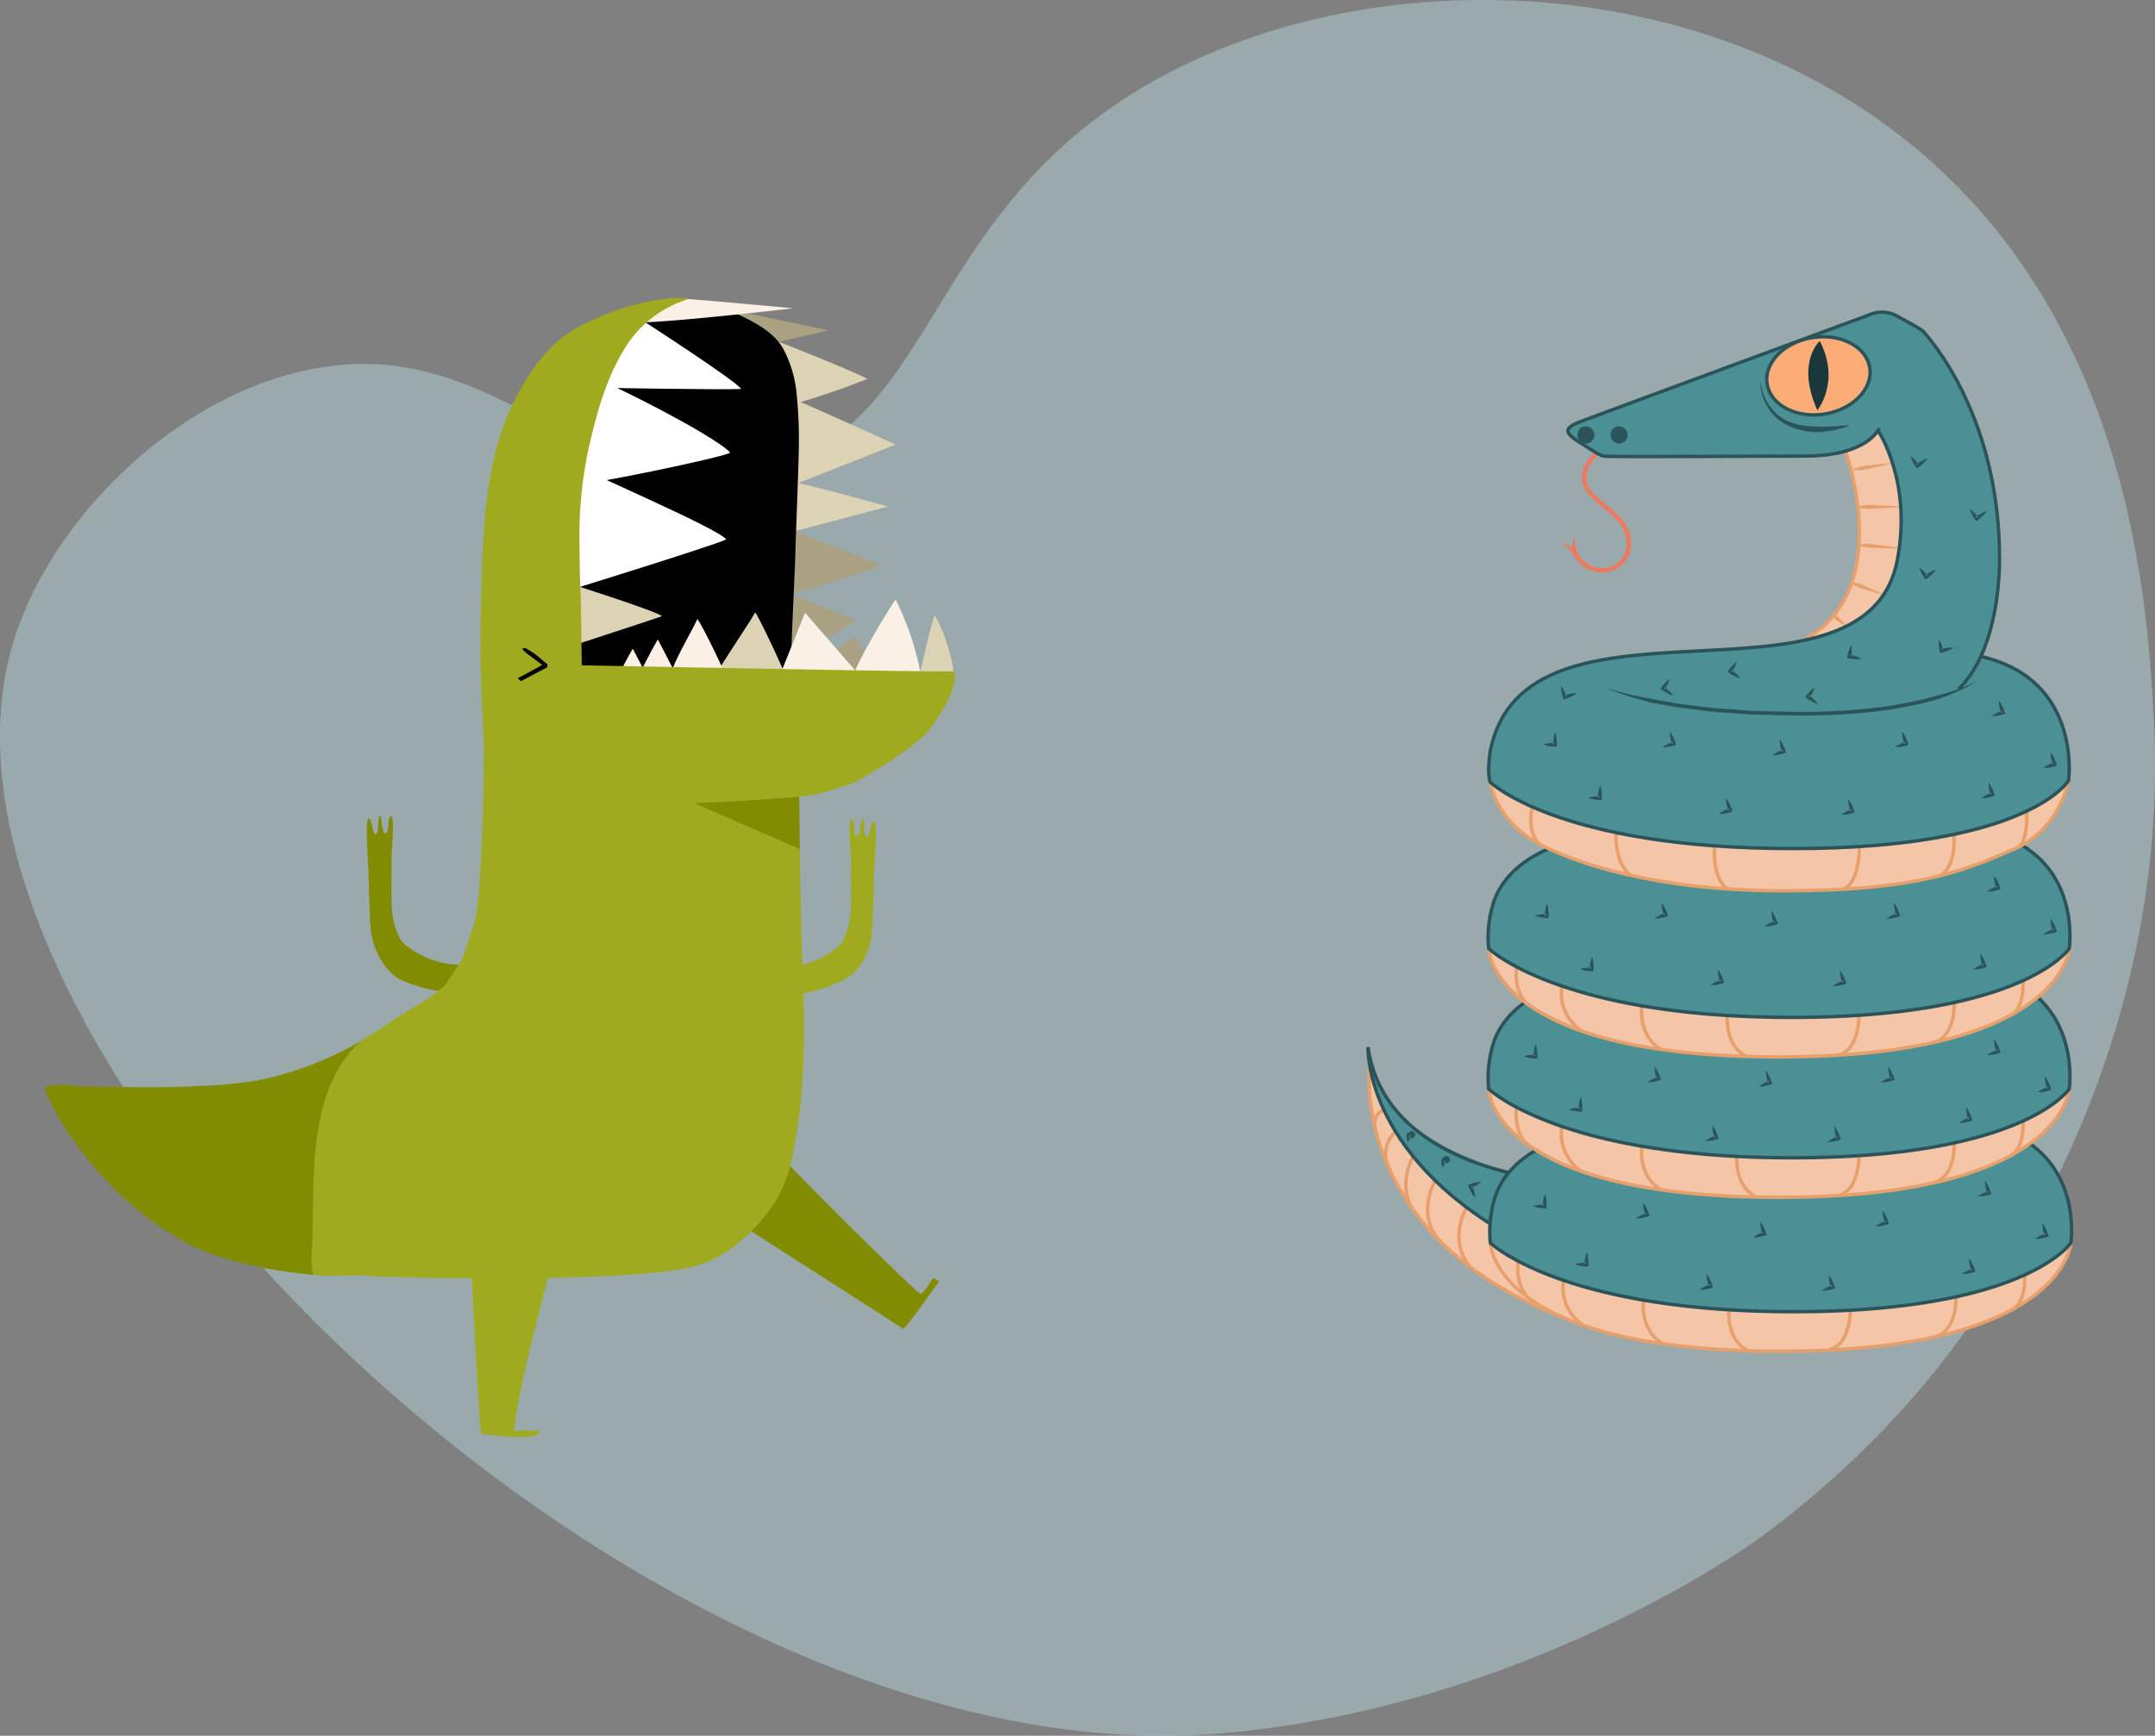 <svg xmlns="http://www.w3.org/2000/svg" width="435" height="350.387" viewBox="0 0 435 350.387"><rect x="0" y="0" width="435" height="350.387" fill="#808080" stroke="none"/><defs><style>.a{fill:#b6d7db;opacity:0.49;}.b{fill:#828c00;}.c{fill:#a0aa1e;}.d{fill:#aaa082;}.e{fill:#dcd2b4;}.f{fill:linen;}.g{fill:#fff;}.h{fill:#f4c5a6;}.h,.j,.l,.n,.o,.p,.q{fill-rule:evenodd;}.i,.k,.m{fill:none;}.i{stroke:#e7a06b;}.i,.k{stroke-width:0.688px;}.j{fill:#4b9095;}.k{stroke:#2b535a;}.l{fill:#e7a06b;}.m{stroke:#ea7b61;stroke-width:0.894px;}.n{fill:#ea7b61;}.o{fill:#fbac77;}.p{fill:#2b535a;}.q{fill:#1a383b;}</style></defs><g transform="translate(-611.048 -394.693)"><path class="a" d="M1045.732,538.572c-1.336-22.566-4.734-79.94-50.4-115.915-45.637-35.955-114.528-35.6-156.9-8.3-42.029,27.075-39.085,68.491-75.215,75.576-34.174,6.7-51.058-27.557-88.367-20.9-28.072,5.006-53.886,30.709-61.254,55.757C589.656,606.19,739.052,753.848,856.422,744.671c62.772-4.909,109.819-39.515,109.819-39.515a193.006,193.006,0,0,0,30.141-27.435C1005.5,667.387,1050.222,614.368,1045.732,538.572Z" transform="translate(0 0)"/><g transform="translate(620.068 454.849)"><path class="b" d="M646.391,609.46c9.939,5.618,26.3,6.81,26.3,6.81s17.566-49.288,14.349-49.337c-2.078-.03-9.7,6.559-24.282,9.83-8.04,1.8-23.946,1.656-26.153,1.621-3.178-.048-6.359-.106-9.508-.112-2.119,0-6.684-.854-8.58.175C619.019,581.427,628.263,599.219,646.391,609.46Z" transform="translate(-618.517 -419.085)"/><path class="b" d="M674.137,534.786c.758,0,.382-3.756.865-3.756s.271,3.651,1.134,3.594.324-3.483,1.129-3.483.047,7.223.08,9.3c.047,2.811-.075,5.635.047,8.442a15.307,15.307,0,0,0,1.78,7.2c.753,1.283,5.455,4.553,10.469,4.958a24.1,24.1,0,0,0,8.958-.917l3.355,5.085a44.369,44.369,0,0,1-13.251,1.441,28.718,28.718,0,0,1-10-2.728c-3.419-2.264-5.385-6.769-5.6-10.446-.207-3.478-.291-6.981-.386-10.468-.08-3.1-.774-11.127,0-11.343S673.4,534.786,674.137,534.786Z" transform="translate(-607.339 -426.54)"/><path class="b" d="M723.362,594.768l11.471-15.828C751,596.144,769.857,614.532,773.526,617.7c1.267-.882,1.716-2.258,2.6-3.281l1.182.685c-1.208,1.482-5.735,8.3-7.294,9.577C768.676,623.7,723.362,594.768,723.362,594.768Z" transform="translate(-596.747 -416.592)"/><path class="c" d="M672.375,581.082c1.733-1.663,4.118-2.639,5.967-4.017,2.821-2.11,6.149-3.651,9.011-5.745.927-.67,2.762-2.216,2.762-2.216l3.355-5.086s2.4-6.526,2.793-8.674c1.591-8.62,1.675-34.241,1.728-43l60.317,16.825,3.387,12.485s.133,12.841.377,19.224c.483,12.637,1,24.8-.918,37.356-.873,5.745-1.818,11.2-5.352,15.976-3.711,5.007-8.115,9.138-14.115,11.291-11.089,3.972-63.021,2.711-66.689,2.336-3.816-.389-7.812.244-11.586-.232-.583-2.811-.106-6.2-.064-9.058C663.518,606.59,662.924,590.145,672.375,581.082Z" transform="translate(-609.255 -430.42)"/><path class="b" d="M750.333,524.167,750.5,539.2l-33.5-14.574,33.338-.458" transform="translate(-598.069 -427.965)"/><path class="c" d="M760.677,535.223c-.758,0-.382-3.757-.865-3.757s-.271,3.652-1.133,3.594-.325-3.482-1.13-3.482-.047,7.223-.08,9.3c-.047,2.811.075,5.635-.047,8.441a15.252,15.252,0,0,1-1.78,7.2c-.754,1.281-5.455,4.553-10.469,4.958-5.1.418-10.522-2.036-11.878-1.793a44.056,44.056,0,0,1-.058,5.16l.419.723c1.7.105,6.19,2.025,12.471,1.519a29.455,29.455,0,0,0,10.49-3.356c3.419-2.258,4.886-6.141,5.1-9.818.205-3.478.29-6.981.386-10.468.085-3.1.779-11.127,0-11.343S761.429,535.223,760.677,535.223Z" transform="translate(-594.697 -426.449)"/><path class="c" d="M712.314,587.441s-13.6,47.913-13.6,56.021c.731.127,4.563-.394,5.119.391-.466,1.61-9.906.575-11.82.263-.587-1.745-3.02-55.229-3.02-55.229Z" transform="translate(-603.884 -414.827)"/><g transform="translate(87.977)"><path class="d" d="M730.9,446.019l22.579,4.7L742.192,453.3l-11.29-7.286" transform="translate(-683.158 -444.192)"/><path class="d" d="M743.915,509.617,756,501.108a96.513,96.513,0,0,0,5.169,8.324Z" transform="translate(-680.456 -432.753)"/><path class="e" d="M742.418,479.406l22.149-8.754s-17.789-8.12-21.594-9.581C742.789,463.429,742.418,479.406,742.418,479.406Z" transform="translate(-680.767 -441.066)"/><path class="d" d="M741.844,482.766l.488,14.061s17.141-5.176,19.447-6.362C761.779,490.38,741.844,482.766,741.844,482.766Z" transform="translate(-680.886 -436.561)"/><path class="e" d="M742.174,475c-.292,2.8.826,10.584.826,10.584l20.072-5.318S745.132,475.235,742.174,475Z" transform="translate(-680.828 -438.173)"/><path class="e" d="M738.279,450.694c1.373,1.851,1.961,13.432,2.852,14.941a150.128,150.128,0,0,0,18.551-6.078C756.931,457.934,738.3,450.631,738.279,450.694Z" transform="translate(-681.627 -443.221)"/><path class="d" d="M741.7,493.422l15.254,6.01-14.883,8.54-.371-14.551" transform="translate(-680.916 -434.349)"/><path d="M705.008,476.755c3.308-19.274,11.974-29.061,11.974-29.061s11.131-2.987,13.755-2.877c3.784.155,13.251,3.525,17.2,7.351a10.256,10.256,0,0,1,2.258,3.012,24.461,24.461,0,0,1,2.374,7.873,91.5,91.5,0,0,1,.53,10.62c0,3.694-.652,19.227-.738,23.316-.03,1.477-.615,13.47-.7,16.519,0,.713-.583,9.671-.583,9.671l-46.605-2.559S702.083,493.8,705.008,476.755Z" transform="translate(-688.837 -444.442)"/><path class="f" d="M749.354,446.557s-14.978-1.4-21.117-1.862a10.078,10.078,0,0,0-4.568.528c-2.609-.091-5,3-7.649,4C717.536,450.3,749.354,446.557,749.354,446.557Z" transform="translate(-686.249 -444.48)"/><path class="g" d="M706.246,479.723c2.3.348,31.436-5.7,32.512-6.606-3.492-3.735-27.143-15.55-29.969-16.1C707.449,460.592,705,477.913,706.246,479.723Z" transform="translate(-688.349 -441.907)"/><path class="g" d="M705.807,471.638c2.767,1.826,30.275,13.469,32.448,15.981-2.99,1.383-32.984,10.653-32.984,10.653S703.273,469.95,705.807,471.638Z" transform="translate(-688.636 -438.887)"/><path class="e" d="M705.624,492.046l.255,13.138s19.181-6.263,19.192-6.332C722.8,497.432,705.624,492.046,705.624,492.046Z" transform="translate(-688.407 -434.635)"/><path class="f" d="M753.778,510c4.526.249,9.038.064,13.552.321a57.09,57.09,0,0,0-5.146-15.42C760.515,497.282,754.621,507.133,753.778,510Z" transform="translate(-678.408 -434.041)"/><path class="f" d="M746.563,497.11l-5.549,13.807,17.438-.132L746.563,497.11" transform="translate(-681.059 -433.583)"/><path class="e" d="M746.452,513.2c-1.532-3.889-5.449-12.372-7.474-16.034h-.222c-1.06,2.111-9.5,14.161-9.011,14.978C731.956,512.414,744.358,514.178,746.452,513.2Z" transform="translate(-683.403 -433.572)"/><path class="f" d="M722.97,511.008c.275.1,9.54-.686,11.475-.935-.328-1.366-5.183-11.268-5.868-11.9C727.682,500.355,722.53,508.612,722.97,511.008Z" transform="translate(-684.811 -433.363)"/><path class="f" d="M717.8,508.961c1.654-3.555,3.863-7.387,3.863-7.387s2.121,3.989,3.791,7.387Z" transform="translate(-685.878 -432.656)"/><path class="f" d="M713.611,510.508c1.653-3.552,3.869-7.387,3.869-7.387s2.119,3.989,3.784,7.387Z" transform="translate(-686.749 -432.335)"/><path class="e" d="M771.575,510.342c.6-2.11-1.978-10.231-3.744-12.8-.778,1.673-3.255,13.116-3.255,13.116S770.154,510.611,771.575,510.342Z" transform="translate(-676.166 -433.493)"/><path class="g" d="M719.647,447.858,709,461.893s27.524.485,31.309.285C739.322,460.526,719.647,447.858,719.647,447.858Z" transform="translate(-687.706 -443.81)"/><path class="c" d="M691.42,509.572c.349-14.461.094-31.471,6.932-44.615,3.3-6.332,7.167-11.849,13.782-15.1A50.366,50.366,0,0,1,722.8,445.78c3-.692,7.549-1.731,10.575-1.055a22.6,22.6,0,0,0-13.193,10.463C716.6,461.123,714.73,468.1,713.2,474.8a84.213,84.213,0,0,0-1.855,19.52c.042,3.293.059,6.6.233,9.872.037.644.228,14.457.228,14.457s74.878,1.477,75.1,1.208c1.315,2.9-3.445,9.957-5.12,12.009-2.745,3.356-13.494,9.882-15.116,10.457a63.525,63.525,0,0,1-6.7,2.153c-4.181.965-8.522.976-12.8,1.334-30.571,2.295-46.339-1.752-54.768-3.724C691.923,531.257,691.159,520.452,691.42,509.572Z" transform="translate(-691.367 -444.506)"/><path d="M702.521,506.4c-.531.4-4.94,2.722-4.94,2.722l.63.581,5.337-2.8v-.67c-.44-.147-2.055-1.994-4.16-3.054a.7.7,0,0,0-.874,0C698.623,503.669,702.047,506,702.521,506.4Z" transform="translate(-690.077 -432.355)"/></g></g><g transform="translate(887.192 457.684)"><path class="h" d="M840.1,573.672s-3.724,33.389,38.938,49.647c29.431,11.215,3.354-17.3,3.354-17.3L856.623,591.5s-15.554-7-16.521-17.824" transform="translate(-839.649 -420.521)"/><path class="i" d="M840.012,572.78S835.567,606.709,878.7,623.5c29.349,11.43,3.354-17.3,3.354-17.3l-25.771-14.527S840.978,583.608,840.012,572.78Z" transform="translate(-839.677 -420.706)"/><path class="j" d="M873.211,595.985s-31.7-5.763-33.39-25.569c0,0,1.144,23.824,29.046,36.919,28.7,13.465,16.644-8,4.344-11.349" transform="translate(-839.69 -421.197)"/><path class="i" d="M856.451,596.545s-3.968,6.507.776,12.055" transform="translate(-836.56 -415.772)"/><path class="i" d="M851.22,592.049s-3.97,6.507.776,12.055" transform="translate(-837.646 -416.705)"/><path class="i" d="M844.68,583.861s-4,3.187-.768,8.614" transform="translate(-839.102 -418.405)"/><path class="i" d="M847.58,587.93s-3.968,6.508.776,12.056" transform="translate(-838.401 -417.56)"/><path class="i" d="M842.682,580.2s-3.063,1.047-1.385,5.11" transform="translate(-839.488 -419.166)"/><path class="k" d="M875.064,596.243s-31.944-2.624-35.349-26.5c0,0-.925,21.419,29.017,38.265C896.363,623.557,878.219,600.95,875.064,596.243Z" transform="translate(-839.713 -421.336)"/><path class="h" d="M976.711,606.478s-3.692,19.31-55.165,20.038c-57.313.809-61.205-20.442-61.205-20.442s-.235-9.9,7.147-13.373,91.942.9,91.942.9,18.287-3.218,17.281,12.879" transform="translate(-835.429 -416.848)"/><path class="i" d="M949.915,607.8s.37,5.58-2.549,7.026" transform="translate(-817.36 -413.435)"/><path class="i" d="M938.7,611.626s.255,6.634-4.147,7.868" transform="translate(-820.021 -412.64)"/><path class="i" d="M977.34,602.44s-1.231,21.879-58.574,21.879c-57.013,0-58.564-20.914-58.61-21.879" transform="translate(-835.468 -414.548)"/><path class="i" d="M864.827,605.5s-.737,4.8,2.11,7.458" transform="translate(-834.516 -413.913)"/><path class="i" d="M872.457,608.718s-1.347,5.118,3.815,9.034" transform="translate(-832.946 -413.244)"/><path class="i" d="M885.776,612.018s-.938,5.94,3.887,8.807" transform="translate(-830.163 -412.559)"/><path class="i" d="M900.052,613.645s-.641,5.926,3.823,8.244" transform="translate(-827.19 -412.221)"/><path class="i" d="M921.045,613.467s.163,7.136-4.165,8.212" transform="translate(-823.69 -412.258)"/><path class="j" d="M977.359,606.71s2.461-16.319-12.75-22.416-89.481,1.267-89.481,1.267-10.614,2.667-13.825,11.421a23.2,23.2,0,0,0-1.128,9.729s14.349,13.9,61.226,13.9,55.958-13.9,55.958-13.9" transform="translate(-835.486 -418.817)"/><path class="k" d="M977.359,606.71s2.461-16.319-12.75-22.416-89.481,1.267-89.481,1.267-10.614,2.667-13.825,11.421a23.2,23.2,0,0,0-1.128,9.729s14.349,13.9,61.226,13.9S977.359,606.71,977.359,606.71Z" transform="translate(-835.486 -418.817)"/><path class="h" d="M976.436,580.749s-3.692,19.311-55.165,20.038c-57.312.809-61.2-20.44-61.2-20.44s-.235-9.9,7.147-13.372,91.941.9,91.941.9,18.287-3.218,17.281,12.878" transform="translate(-835.486 -422.19)"/><path class="i" d="M949.643,582.07s.37,5.582-2.55,7.026" transform="translate(-817.417 -418.777)"/><path class="i" d="M938.421,585.9s.256,6.634-4.147,7.868" transform="translate(-820.078 -417.982)"/><path class="i" d="M977.066,576.712s-1.229,21.879-58.573,21.879c-57.014,0-58.564-20.915-58.611-21.879" transform="translate(-835.524 -419.89)"/><path class="i" d="M864.553,579.769s-.737,4.8,2.111,7.457" transform="translate(-834.572 -419.255)"/><path class="i" d="M872.183,582.99s-1.345,5.118,3.815,9.034" transform="translate(-833.003 -418.586)"/><path class="i" d="M885.5,586.289s-.937,5.942,3.889,8.807" transform="translate(-830.22 -417.901)"/><path class="i" d="M901.375,587.916s-.641,5.927,3.822,8.245" transform="translate(-826.916 -417.563)"/><path class="i" d="M922.5,587.739s.163,7.135-4.165,8.211" transform="translate(-823.388 -417.6)"/><path class="j" d="M977.085,580.982s2.462-16.32-12.75-22.417-89.48,1.268-89.48,1.268S864.24,562.5,861.03,571.253a23.186,23.186,0,0,0-1.129,9.729s14.349,13.9,61.227,13.9,55.957-13.9,55.957-13.9" transform="translate(-835.543 -424.159)"/><path class="k" d="M977.085,580.982s2.462-16.32-12.75-22.417-89.48,1.268-89.48,1.268S864.24,562.5,861.03,571.253a23.186,23.186,0,0,0-1.129,9.729s14.349,13.9,61.227,13.9S977.085,580.982,977.085,580.982Z" transform="translate(-835.543 -424.159)"/><path class="h" d="M976.436,557.282s-3.69,19.31-55.165,20.037c-57.312.81-61.2-20.441-61.2-20.441s-.235-9.9,7.147-13.372,91.941.9,91.941.9,18.287-3.218,17.281,12.879" transform="translate(-835.486 -427.063)"/><path class="i" d="M949.641,558.6s.37,5.582-2.549,7.027" transform="translate(-817.417 -423.65)"/><path class="i" d="M938.421,562.43s.256,6.634-4.147,7.868" transform="translate(-820.078 -422.855)"/><path class="i" d="M977.065,553.244s-1.228,21.879-58.572,21.879c-57.013,0-58.564-20.914-58.61-21.879" transform="translate(-835.524 -424.762)"/><path class="i" d="M864.553,556.3s-.737,4.8,2.111,7.457" transform="translate(-834.572 -424.128)"/><path class="i" d="M872.183,559.522s-1.345,5.118,3.815,9.034" transform="translate(-833.003 -423.459)"/><path class="i" d="M885.5,562.821s-.937,5.942,3.889,8.807" transform="translate(-830.22 -422.774)"/><path class="i" d="M899.779,564.449s-.641,5.926,3.822,8.243" transform="translate(-827.247 -422.436)"/><path class="i" d="M922.5,564.271s.163,7.135-4.165,8.211" transform="translate(-823.388 -422.473)"/><path class="j" d="M977.084,557.514s2.462-16.32-12.749-22.416-89.481,1.267-89.481,1.267-10.613,2.667-13.825,11.421a23.186,23.186,0,0,0-1.127,9.729s14.349,13.9,61.225,13.9,55.957-13.9,55.957-13.9" transform="translate(-835.543 -429.032)"/><path class="k" d="M977.084,557.514s2.462-16.32-12.749-22.416-89.481,1.267-89.481,1.267-10.613,2.667-13.825,11.421a23.186,23.186,0,0,0-1.127,9.729s14.349,13.9,61.225,13.9S977.084,557.514,977.084,557.514Z" transform="translate(-835.543 -429.032)"/><path class="h" d="M976.925,525.89s-1.587,9.763-11.027,13.841c-9.859,4.261-19.305,8.4-46.464,8.4-26.667,0-41.945-5.927-47.516-8.519-8.769-4.081-11.319-10.087-12-14.7,0,0,23.989-2.745,24.3-2.745s83.4-2.286,92.7,3.721" transform="translate(-835.516 -431.303)"/><path class="i" d="M976.925,525.89s-1.587,9.763-11.027,13.841c-9.859,4.261-19.305,8.4-46.464,8.4-26.667,0-41.945-5.927-47.516-8.519-8.769-4.081-11.319-10.087-12-14.7,0,0,23.989-2.745,24.3-2.745S967.619,519.883,976.925,525.89Z" transform="translate(-835.516 -431.303)"/><path class="j" d="M959.123,516.413c2.6-3.489,4.209-14.067,3.266-27.787-1.631-23.713-14.354-37.091-14.761-37.67s-3.113-2.007-5.8-3.46a6.348,6.348,0,0,0-5.5.011S881.5,467.725,878.013,469.07s-2.551,2.42,0,4.035,3.936,2.6,4.966,2.825,27.65,0,40.534,0,14.965-5.649,14.965-5.649l.394,34.856a30.814,30.814,0,0,1-10.192,6.625c-10.971,4.663-51.537,1.54-61.237,11.208-6.253,6.233-7.561,11.386-7.561,18.382,0,2.421,22.471,13.791,58.511,13.791,14.379,0,50.263-1.731,58.3-13.7,0,0,3.466-19.95-17.319-25.027" transform="translate(-835.524 -446.853)"/><path class="h" d="M913.35,508.409c31.453-7.018,14.094-41.628,14.094-41.628s-1.669,2.555-6.648,3.99c0,0,4.567,14.8,1.815,25.107-1.84,6.9-8.771,12.238-8.771,12.238" transform="translate(-824.423 -442.716)"/><path class="i" d="M920.927,470.084s10.183,27.8-8.21,38.016" transform="translate(-824.554 -442.03)"/><path class="l" d="M928.623,472.088s-2.007.165-4,.4c-.5.048-1,.087-1.47.152a10.083,10.083,0,0,0-1.254.3,8.779,8.779,0,0,0-1.194.465l.012.075a8.768,8.768,0,0,0,1.28.054,10.621,10.621,0,0,0,1.285-.121c.461-.091.949-.216,1.438-.332,1.965-.426,3.919-.919,3.919-.919Z" transform="translate(-822.896 -441.614)"/><path class="l" d="M930.46,479.451s-2.279-.165-4.559-.265c-.57-.033-1.14-.078-1.675-.089a13.623,13.623,0,0,0-1.46.089,11.181,11.181,0,0,0-1.424.265v.075a11.162,11.162,0,0,0,1.424.264,13,13,0,0,0,1.46.089c.535-.011,1.1-.056,1.675-.089,2.28-.1,4.559-.264,4.559-.264Z" transform="translate(-822.763 -440.158)"/><path class="l" d="M930.219,486.458s-2.163-.337-4.329-.607c-.541-.077-1.082-.164-1.592-.219a12.02,12.02,0,0,0-1.4-.019,10.167,10.167,0,0,0-1.381.155l0,.075a10.284,10.284,0,0,0,1.339.371,11.926,11.926,0,0,0,1.386.2c.51.028,1.057.027,1.6.036,2.183.075,4.372.082,4.372.082Z" transform="translate(-822.728 -438.808)"/><path class="m" d="M878.641,470.5s-2.507,2.154-2.507,4.934,2.82,4.527,5.326,6.656,3.712,4.283,3.712,6.613a5.335,5.335,0,0,1-5.368,5.38,6.169,6.169,0,0,1-5.458-3.406" transform="translate(-832.521 -441.943)"/><path class="i" d="M867.238,529.577s-1.28,4.527,1.313,7.432" transform="translate(-834.063 -429.677)"/><path class="n" d="M875.033,487.747a3.411,3.411,0,0,1-.26-.5c-.08-.158-.127-.357-.205-.568a5.433,5.433,0,0,1-.124-.69,3.207,3.207,0,0,1-.006-.714,2.809,2.809,0,0,1,.1-.627l.2-.607-.351.545a2.967,2.967,0,0,0-.278.616,3.7,3.7,0,0,0-.2.769,5.722,5.722,0,0,0-.065.8,6.3,6.3,0,0,0,.058.71,4.47,4.47,0,0,0,.155.7Z" transform="translate(-832.626 -439.132)"/><path class="n" d="M875.47,487.444a4.558,4.558,0,0,0-.482-.533c-.145-.152-.349-.293-.545-.458a5.729,5.729,0,0,0-.7-.411,3.511,3.511,0,0,0-.739-.28,2.984,2.984,0,0,0-.663-.129l-.646-.028.607.191a2.659,2.659,0,0,1,.57.28,3.06,3.06,0,0,1,.577.417,5.136,5.136,0,0,1,.489.5,5.771,5.771,0,0,1,.343.5,3.347,3.347,0,0,1,.258.5Z" transform="translate(-833.071 -438.807)"/><path class="i" d="M881.2,533.876s-.545,5.781,2.855,8.606" transform="translate(-831.104 -428.784)"/><path class="i" d="M897.641,536.111c.045.18-.64,6.253,2.549,8.653" transform="translate(-827.691 -428.32)"/><path class="i" d="M938.151,534.165c-.045.135.659,6.452-2.887,8.369" transform="translate(-819.873 -428.724)"/><path class="l" d="M927.038,494.5s-1.6-.775-3.22-1.485c-.4-.187-.8-.383-1.183-.54a8.2,8.2,0,0,0-1.093-.312,6.9,6.9,0,0,0-1.126-.139l-.028.07a7.076,7.076,0,0,0,.943.634,8.043,8.043,0,0,0,1.03.481c.391.134.82.248,1.246.371,1.69.528,3.4.99,3.4.99Z" transform="translate(-822.961 -437.473)"/><path class="o" d="M906.43,460.491c.663,4.262,5.84,6.991,11.563,6.1s9.828-5.074,9.164-9.337-5.841-6.993-11.567-6.1-9.824,5.076-9.16,9.337" transform="translate(-825.874 -445.996)"/><path class="i" d="M922.383,536.2s.13,7.051-3.136,8.6" transform="translate(-823.198 -428.301)"/><path class="l" d="M920.222,499.768s-.592-.7-1.226-1.353c-.152-.17-.3-.349-.453-.493a2.2,2.2,0,0,0-.5-.3,2.261,2.261,0,0,0-.6-.155l-.048.057a2.291,2.291,0,0,0,.268.563,2.12,2.12,0,0,0,.389.438c.17.126.372.234.569.353.758.5,1.559.946,1.559.946Z" transform="translate(-823.584 -436.343)"/><path class="i" d="M950.133,530.276s.389,6.386-1.892,7.373" transform="translate(-817.178 -429.532)"/><path class="k" d="M959.369,512.275c.074.018.147.034.221.051,20.142,4.815,17.344,24.976,17.344,24.976s-8.143,13.719-55.625,13.719-61.149-13.448-61.149-13.448c-.625-1.884,0-6.009,0-6.009,6.891-36.225,75.881-5.2,82.234-38.915,2.982-15.821-3.849-25.869-3.849-25.869" transform="translate(-835.524 -442.716)"/><path class="k" d="M935.973,470.28s-2.172,5.648-15.058,5.648-39.5.225-40.534,0-2.417-1.21-4.966-2.825-3.49-2.689,0-4.035,58.312-21.561,58.312-21.561a6.355,6.355,0,0,1,5.5-.011c2.685,1.453,5.391,2.88,5.8,3.46s14.76,15.737,15.193,44.206c0,0,.895,18.84-8.232,27.807" transform="translate(-832.772 -446.853)"/><path class="k" d="M906.43,460.491c.663,4.262,5.84,6.991,11.563,6.1s9.828-5.074,9.164-9.337-5.841-6.993-11.567-6.1S905.766,456.229,906.43,460.491Z" transform="translate(-825.874 -445.996)"/><path class="p" d="M905.282,458.681a6.75,6.75,0,0,0,.087.991,10.539,10.539,0,0,0,.223,1.121,9.878,9.878,0,0,0,.469,1.413,5.069,5.069,0,0,0,.357.778,6.45,6.45,0,0,0,.447.8l.558.8c.205.262.454.5.687.754a4.333,4.333,0,0,0,.784.706c.287.215.559.46.868.652a11.239,11.239,0,0,0,1.983.978l1.043.386c.353.11.716.163,1.071.244s.712.147,1.064.219c.353.039.7.05,1.048.073a11.611,11.611,0,0,0,1.983-.024c.624-.07,1.214-.146,1.755-.225a9.727,9.727,0,0,0,1.447-.338c.429-.112.8-.219,1.1-.316.605-.185.943-.308.943-.308l-.023-.105s-.366,0-.994.04c-.314.012-.692.04-1.124.082s-.913.1-1.444.091c-.53,0-1.1.016-1.7.04a16.056,16.056,0,0,1-1.88-.054c-.325-.011-.659,0-.99-.027-.331-.046-.663-.094-1-.142s-.683-.075-1.016-.155l-.991-.29a10.516,10.516,0,0,1-1.89-.8c-.3-.164-.558-.377-.837-.56a3.98,3.98,0,0,1-.767-.616c-.231-.228-.478-.434-.685-.67s-.388-.484-.574-.719a6.031,6.031,0,0,1-.482-.731,4.749,4.749,0,0,1-.4-.717,9.487,9.487,0,0,1-.556-1.333,10.954,10.954,0,0,1-.3-1.078,6.56,6.56,0,0,1-.158-.964Z" transform="translate(-826.098 -444.398)"/><path class="p" d="M880.321,467.27a1.711,1.711,0,1,0,1.655-1.278,1.5,1.5,0,0,0-1.655,1.278" transform="translate(-831.281 -442.879)"/><path class="p" d="M874.764,467.27a1.711,1.711,0,1,0,1.654-1.278,1.5,1.5,0,0,0-1.654,1.278" transform="translate(-832.434 -442.879)"/><path class="q" d="M915.134,465.686s4.74-5.783.489-13.988c0,0-4.869,4.216-.489,13.988" transform="translate(-824.431 -445.847)"/><path class="p" d="M935.3,489.96a7.48,7.48,0,0,0-2.3,1.206l.523.086a7.367,7.367,0,0,0-1.691-1.733,7.336,7.336,0,0,0,1.082,2.166l.215.312.31-.225a7.561,7.561,0,0,0,1.86-1.813" transform="translate(-820.586 -437.994)"/><path class="p" d="M943.762,480.2a7.5,7.5,0,0,0-2.3,1.206l.524.087a7.37,7.37,0,0,0-1.691-1.734,7.326,7.326,0,0,0,1.082,2.168l.214.312.31-.225a7.552,7.552,0,0,0,1.861-1.814" transform="translate(-818.828 -440.022)"/><path class="p" d="M933.86,471.383a7.49,7.49,0,0,0-2.3,1.205l.524.087a7.4,7.4,0,0,0-1.692-1.734,7.385,7.385,0,0,0,1.082,2.168l.214.312.31-.225a7.527,7.527,0,0,0,1.861-1.813" transform="translate(-820.884 -441.852)"/><path class="p" d="M954.664,508.45c-.025-.077-1.065.563-3.006,1.339-.97.389-2.167.815-3.562,1.227s-2.984.805-4.717,1.257a86.552,86.552,0,0,1-12.076,1.938c-2.23.216-4.544.366-6.9.455s-4.752.15-7.132.092l-7.158-.169c-1.183,0-2.345-.11-3.5-.194s-2.286-.168-3.4-.25c-2.239-.118-4.387-.421-6.426-.68l-2.97-.384-2.752-.5c-1.764-.321-3.379-.609-4.806-.906-1.438-.256-2.668-.575-3.681-.844-1.023-.24-1.8-.523-2.336-.686s-.812-.29-.812-.29.267.14.789.353,1.278.551,2.281.871c.994.35,2.206.766,3.627,1.135l2.253.633c.8.183,1.662.305,2.548.475l2.773.5,2.986.386c2.052.261,4.212.565,6.467.685,2.25.136,4.578.4,6.939.446l7.158.169c2.417.058,4.813,0,7.181-.092s4.694-.24,6.94-.458a87.664,87.664,0,0,0,12.18-1.955c.879-.22,1.724-.418,2.512-.665s1.525-.517,2.212-.78c1.377-.523,2.551-1.042,3.5-1.51,1.891-.935,2.856-1.683,2.887-1.6" transform="translate(-831.465 -434.065)"/><path class="p" d="M938.157,503.278a7.522,7.522,0,0,0-2.586.223l.449.281a7.4,7.4,0,0,0-.89-2.253,7.36,7.36,0,0,0,.162,2.419l.075.368.374-.087a7.505,7.505,0,0,0,2.415-.952" transform="translate(-819.909 -435.5)"/><path class="p" d="M922.745,505.31a7.519,7.519,0,0,0-2.459-.833l.3.44a7.407,7.407,0,0,0,.082-2.422,7.335,7.335,0,0,0-.815,2.281l-.078.37.378.07a7.533,7.533,0,0,0,2.593.1" transform="translate(-823.089 -435.3)"/><path class="p" d="M915.4,513a7.5,7.5,0,0,0-1.861-1.813l.082.525a7.361,7.361,0,0,0,1.115-2.151,7.389,7.389,0,0,0-1.717,1.706l-.229.3.31.225A7.517,7.517,0,0,0,915.4,513" transform="translate(-824.538 -433.832)"/><path class="p" d="M902.446,508.7a7.5,7.5,0,0,0-1.912-1.758l.1.523a7.358,7.358,0,0,0,1.052-2.181,7.336,7.336,0,0,0-1.668,1.756l-.22.305.318.216a7.479,7.479,0,0,0,2.333,1.139" transform="translate(-827.237 -434.72)"/><path class="p" d="M891.228,511.566a7.51,7.51,0,0,0-1.913-1.758l.1.523a7.378,7.378,0,0,0,1.053-2.181A7.35,7.35,0,0,0,888.8,509.9l-.22.306.318.216a7.5,7.5,0,0,0,2.333,1.14" transform="translate(-829.566 -434.126)"/><path class="p" d="M875.159,510.809a7.519,7.519,0,0,0-2.555.454l.473.24a7.412,7.412,0,0,0-1.088-2.164,7.373,7.373,0,0,0,.377,2.394l.109.361.365-.12a7.471,7.471,0,0,0,2.32-1.165" transform="translate(-833.011 -433.879)"/><path class="p" d="M871.431,517.061a7.5,7.5,0,0,0-.442,2.563l.385-.365a7.366,7.366,0,0,0-2.4.29,7.3,7.3,0,0,0,2.374.459l.376.021.011-.385a7.538,7.538,0,0,0-.3-2.582" transform="translate(-833.637 -432.275)"/><path class="p" d="M878.944,525.98a7.536,7.536,0,0,0-.442,2.563l.385-.365a7.368,7.368,0,0,0-2.4.29,7.243,7.243,0,0,0,2.374.459l.376.021.011-.385a7.508,7.508,0,0,0-.3-2.582" transform="translate(-832.076 -430.424)"/><path class="p" d="M890.412,516.967a7.508,7.508,0,0,0,.458,2.559l.238-.475a7.373,7.373,0,0,0-2.156,1.1,7.278,7.278,0,0,0,2.387-.382l.359-.11-.12-.365a7.506,7.506,0,0,0-1.167-2.324" transform="translate(-829.488 -432.295)"/><path class="p" d="M899.811,528.11a7.514,7.514,0,0,0,.458,2.56l.238-.475a7.318,7.318,0,0,0-2.156,1.1,7.334,7.334,0,0,0,2.386-.382l.36-.11-.12-.365a7.552,7.552,0,0,0-1.167-2.325" transform="translate(-827.537 -429.981)"/><path class="p" d="M908.783,518.283a7.509,7.509,0,0,0,.458,2.56l.238-.475a7.376,7.376,0,0,0-2.156,1.1,7.279,7.279,0,0,0,2.388-.382l.359-.11-.12-.365a7.527,7.527,0,0,0-1.167-2.325" transform="translate(-825.674 -432.022)"/><path class="p" d="M920.235,528.26a7.473,7.473,0,0,0,.457,2.559l.239-.473a7.306,7.306,0,0,0-2.157,1.1,7.312,7.312,0,0,0,2.387-.383l.36-.11-.121-.365a7.529,7.529,0,0,0-1.165-2.324" transform="translate(-823.296 -429.95)"/><path class="p" d="M929.24,516.967a7.507,7.507,0,0,0,.457,2.559l.239-.475a7.361,7.361,0,0,0-2.156,1.1,7.271,7.271,0,0,0,2.386-.382l.36-.11-.121-.365a7.529,7.529,0,0,0-1.165-2.324" transform="translate(-821.426 -432.295)"/><path class="p" d="M943.685,525.476a7.515,7.515,0,0,0,.458,2.56l.238-.475a7.348,7.348,0,0,0-2.156,1.1,7.334,7.334,0,0,0,2.386-.382l.36-.11-.12-.365a7.568,7.568,0,0,0-1.167-2.325" transform="translate(-818.427 -430.528)"/><path class="p" d="M945.41,511.775a7.507,7.507,0,0,0,.458,2.56l.238-.475a7.376,7.376,0,0,0-2.156,1.1,7.278,7.278,0,0,0,2.387-.382l.359-.11-.12-.365a7.554,7.554,0,0,0-1.167-2.325" transform="translate(-818.069 -433.373)"/><path class="p" d="M954.054,520.426a7.473,7.473,0,0,0,.458,2.559l.238-.473a7.318,7.318,0,0,0-2.156,1.1,7.3,7.3,0,0,0,2.386-.383l.36-.11-.12-.365a7.56,7.56,0,0,0-1.167-2.323" transform="translate(-816.274 -431.577)"/><path class="p" d="M870.053,545.689a7.506,7.506,0,0,0-.442,2.563l.385-.365a7.368,7.368,0,0,0-2.4.291,7.276,7.276,0,0,0,2.374.458l.376.02.011-.385a7.538,7.538,0,0,0-.3-2.582" transform="translate(-833.923 -426.331)"/><path class="p" d="M877.568,554.608a7.506,7.506,0,0,0-.443,2.563l.385-.365a7.372,7.372,0,0,0-2.4.291,7.272,7.272,0,0,0,2.374.458l.376.021.011-.384a7.537,7.537,0,0,0-.3-2.583" transform="translate(-832.363 -424.479)"/><path class="p" d="M889.034,545.595a7.515,7.515,0,0,0,.458,2.56l.238-.475a7.318,7.318,0,0,0-2.156,1.1,7.312,7.312,0,0,0,2.388-.383l.359-.109-.12-.365a7.5,7.5,0,0,0-1.167-2.325" transform="translate(-829.775 -426.351)"/><path class="p" d="M898.433,556.739a7.52,7.52,0,0,0,.458,2.56l.238-.476a7.376,7.376,0,0,0-2.156,1.1,7.3,7.3,0,0,0,2.386-.382l.36-.11-.121-.366a7.539,7.539,0,0,0-1.165-2.322" transform="translate(-827.823 -424.037)"/><path class="p" d="M907.405,546.912a7.515,7.515,0,0,0,.458,2.56L908.1,549a7.317,7.317,0,0,0-2.156,1.1,7.341,7.341,0,0,0,2.387-.382l.359-.11-.12-.365a7.526,7.526,0,0,0-1.167-2.325" transform="translate(-825.96 -426.077)"/><path class="p" d="M918.857,556.888a7.488,7.488,0,0,0,.456,2.561l.239-.476a7.367,7.367,0,0,0-2.157,1.1,7.369,7.369,0,0,0,2.387-.382l.36-.11-.121-.366a7.531,7.531,0,0,0-1.165-2.323" transform="translate(-823.582 -424.006)"/><path class="p" d="M927.862,545.595a7.508,7.508,0,0,0,.457,2.56l.239-.475a7.324,7.324,0,0,0-2.157,1.1,7.307,7.307,0,0,0,2.388-.383l.36-.109-.121-.365a7.524,7.524,0,0,0-1.165-2.325" transform="translate(-821.713 -426.351)"/><path class="p" d="M942.307,554.1a7.5,7.5,0,0,0,.458,2.559l.238-.473a7.317,7.317,0,0,0-2.156,1.1,7.3,7.3,0,0,0,2.386-.383l.36-.11-.121-.365a7.531,7.531,0,0,0-1.165-2.324" transform="translate(-818.713 -424.584)"/><path class="p" d="M944.625,541.094a7.506,7.506,0,0,0,.458,2.56l.238-.475a7.376,7.376,0,0,0-2.156,1.1,7.312,7.312,0,0,0,2.388-.382l.36-.11-.121-.365a7.514,7.514,0,0,0-1.167-2.325" transform="translate(-818.232 -427.285)"/><path class="p" d="M954.054,548.229a7.515,7.515,0,0,0,.458,2.56l.238-.475a7.321,7.321,0,0,0-2.157,1.1,7.318,7.318,0,0,0,2.389-.383l.359-.109-.12-.366a7.532,7.532,0,0,0-1.167-2.323" transform="translate(-816.274 -425.804)"/><path class="p" d="M868.177,569.2a7.53,7.53,0,0,0-.443,2.563l.386-.365a7.282,7.282,0,0,0-2.4.291,7.268,7.268,0,0,0,2.374.457l.377.022.01-.385a7.507,7.507,0,0,0-.3-2.582" transform="translate(-834.312 -421.45)"/><path class="p" d="M875.689,578.067a7.536,7.536,0,0,0-.442,2.564l.385-.365a7.27,7.27,0,0,0-2.4.291,7.3,7.3,0,0,0,2.374.456l.376.021.011-.385a7.537,7.537,0,0,0-.3-2.582" transform="translate(-832.752 -419.608)"/><path class="p" d="M887.861,572.971a7.508,7.508,0,0,0,.458,2.559l.238-.475a7.4,7.4,0,0,0-2.156,1.1,7.314,7.314,0,0,0,2.387-.382l.359-.111-.12-.363a7.494,7.494,0,0,0-1.167-2.324" transform="translate(-830.018 -420.666)"/><path class="p" d="M897.5,582.8a7.509,7.509,0,0,0,.458,2.56l.238-.475a7.315,7.315,0,0,0-2.156,1.1,7.337,7.337,0,0,0,2.386-.383l.36-.11-.12-.366A7.566,7.566,0,0,0,897.5,582.8" transform="translate(-828.018 -418.626)"/><path class="p" d="M906.465,573.672a7.482,7.482,0,0,0,.458,2.56l.238-.476a7.352,7.352,0,0,0-2.157,1.1,7.3,7.3,0,0,0,2.387-.383l.36-.109-.121-.366a7.513,7.513,0,0,0-1.165-2.322" transform="translate(-826.155 -420.521)"/><path class="p" d="M917.92,582.946a7.516,7.516,0,0,0,.456,2.561l.239-.476a7.369,7.369,0,0,0-2.157,1.1,7.37,7.37,0,0,0,2.388-.382l.36-.11-.121-.366a7.542,7.542,0,0,0-1.165-2.323" transform="translate(-823.777 -418.595)"/><path class="p" d="M926.926,572.971a7.507,7.507,0,0,0,.456,2.559l.239-.475a7.408,7.408,0,0,0-2.157,1.1,7.309,7.309,0,0,0,2.387-.382l.36-.111-.121-.363a7.518,7.518,0,0,0-1.165-2.324" transform="translate(-821.907 -420.666)"/><path class="p" d="M939.937,579.769a7.508,7.508,0,0,0,.458,2.559l.239-.475a7.4,7.4,0,0,0-2.157,1.1,7.309,7.309,0,0,0,2.387-.382l.359-.11-.12-.365a7.492,7.492,0,0,0-1.167-2.323" transform="translate(-819.205 -419.255)"/><path class="p" d="M944.625,568.429a7.5,7.5,0,0,0,.458,2.559l.238-.474a7.4,7.4,0,0,0-2.156,1.1,7.312,7.312,0,0,0,2.388-.382l.36-.111-.121-.363a7.494,7.494,0,0,0-1.167-2.323" transform="translate(-818.232 -421.61)"/><path class="p" d="M953.115,574.626a7.477,7.477,0,0,0,.457,2.559l.239-.475a7.4,7.4,0,0,0-2.158,1.1,7.312,7.312,0,0,0,2.389-.382l.359-.111-.12-.364a7.519,7.519,0,0,0-1.165-2.324" transform="translate(-816.47 -420.323)"/><path class="p" d="M869.71,594.245a7.5,7.5,0,0,0-.442,2.563l.385-.365a7.267,7.267,0,0,0-2.4.291,7.271,7.271,0,0,0,2.374.456l.376.022.011-.385a7.537,7.537,0,0,0-.3-2.582" transform="translate(-833.994 -416.249)"/><path class="p" d="M876.706,603.965a7.515,7.515,0,0,0-.442,2.564l.385-.365a7.264,7.264,0,0,0-2.4.291,7.305,7.305,0,0,0,2.374.457l.375.02.011-.385a7.537,7.537,0,0,0-.3-2.582" transform="translate(-832.541 -414.231)"/><path class="p" d="M885.948,595.723a7.515,7.515,0,0,0,.458,2.56l.239-.475a7.366,7.366,0,0,0-2.157,1.1,7.376,7.376,0,0,0,2.388-.382l.36-.111-.121-.363a7.488,7.488,0,0,0-1.167-2.325" transform="translate(-830.415 -415.942)"/><path class="p" d="M896.556,607.665a7.511,7.511,0,0,0,.456,2.56l.239-.476a7.369,7.369,0,0,0-2.157,1.1,7.31,7.31,0,0,0,2.388-.382l.36-.11-.121-.366a7.541,7.541,0,0,0-1.165-2.322" transform="translate(-828.213 -413.463)"/><path class="p" d="M905.528,598.9a7.509,7.509,0,0,0,.458,2.56l.238-.476a7.4,7.4,0,0,0-2.156,1.1,7.269,7.269,0,0,0,2.386-.382l.36-.11-.121-.365a7.529,7.529,0,0,0-1.165-2.324" transform="translate(-826.35 -415.282)"/><path class="p" d="M916.979,607.814a7.518,7.518,0,0,0,.458,2.561l.238-.476a7.371,7.371,0,0,0-2.156,1.1,7.373,7.373,0,0,0,2.386-.382l.36-.11-.12-.366a7.548,7.548,0,0,0-1.167-2.323" transform="translate(-823.972 -413.432)"/><path class="p" d="M925.984,597.04a7.5,7.5,0,0,0,.458,2.559l.239-.475a7.4,7.4,0,0,0-2.157,1.1,7.3,7.3,0,0,0,2.387-.382l.36-.111-.121-.364a7.5,7.5,0,0,0-1.167-2.324" transform="translate(-822.102 -415.669)"/><path class="p" d="M940.43,605.031a7.514,7.514,0,0,0,.456,2.56l.239-.475a7.339,7.339,0,0,0-2.157,1.1,7.34,7.34,0,0,0,2.387-.383l.36-.11-.121-.365a7.518,7.518,0,0,0-1.165-2.324" transform="translate(-819.103 -414.01)"/><path class="p" d="M943.092,592.049a7.508,7.508,0,0,0,.458,2.559l.238-.475a7.4,7.4,0,0,0-2.156,1.1,7.306,7.306,0,0,0,2.386-.382l.36-.111-.121-.363a7.52,7.52,0,0,0-1.165-2.324" transform="translate(-818.55 -416.705)"/><path class="p" d="M952.682,599.155a7.512,7.512,0,0,0,.458,2.56l.238-.475a7.351,7.351,0,0,0-2.157,1.1,7.342,7.342,0,0,0,2.387-.383l.359-.11-.118-.365a7.548,7.548,0,0,0-1.167-2.323" transform="translate(-816.559 -415.23)"/><path class="p" d="M857.88,595.5a7.527,7.527,0,0,0-.623-2.525l-.206.489a7.339,7.339,0,0,0,2.079-1.233,7.309,7.309,0,0,0-2.357.537l-.351.134.144.355a7.568,7.568,0,0,0,1.315,2.243" transform="translate(-836.243 -416.668)"/><path class="p" d="M852.243,590.152a2.67,2.67,0,0,0,.506-1.478l-.338.337a.715.715,0,1,0-.063-.741l-.306.015-.034.322a2.676,2.676,0,0,0,.234,1.546" transform="translate(-837.164 -417.491)"/><path class="p" d="M846.431,585.977a2.677,2.677,0,0,0,.507-1.479l-.339.337a.715.715,0,1,0-.063-.742l-.305.015-.034.322a2.7,2.7,0,0,0,.234,1.547" transform="translate(-838.371 -418.358)"/></g></g></svg>